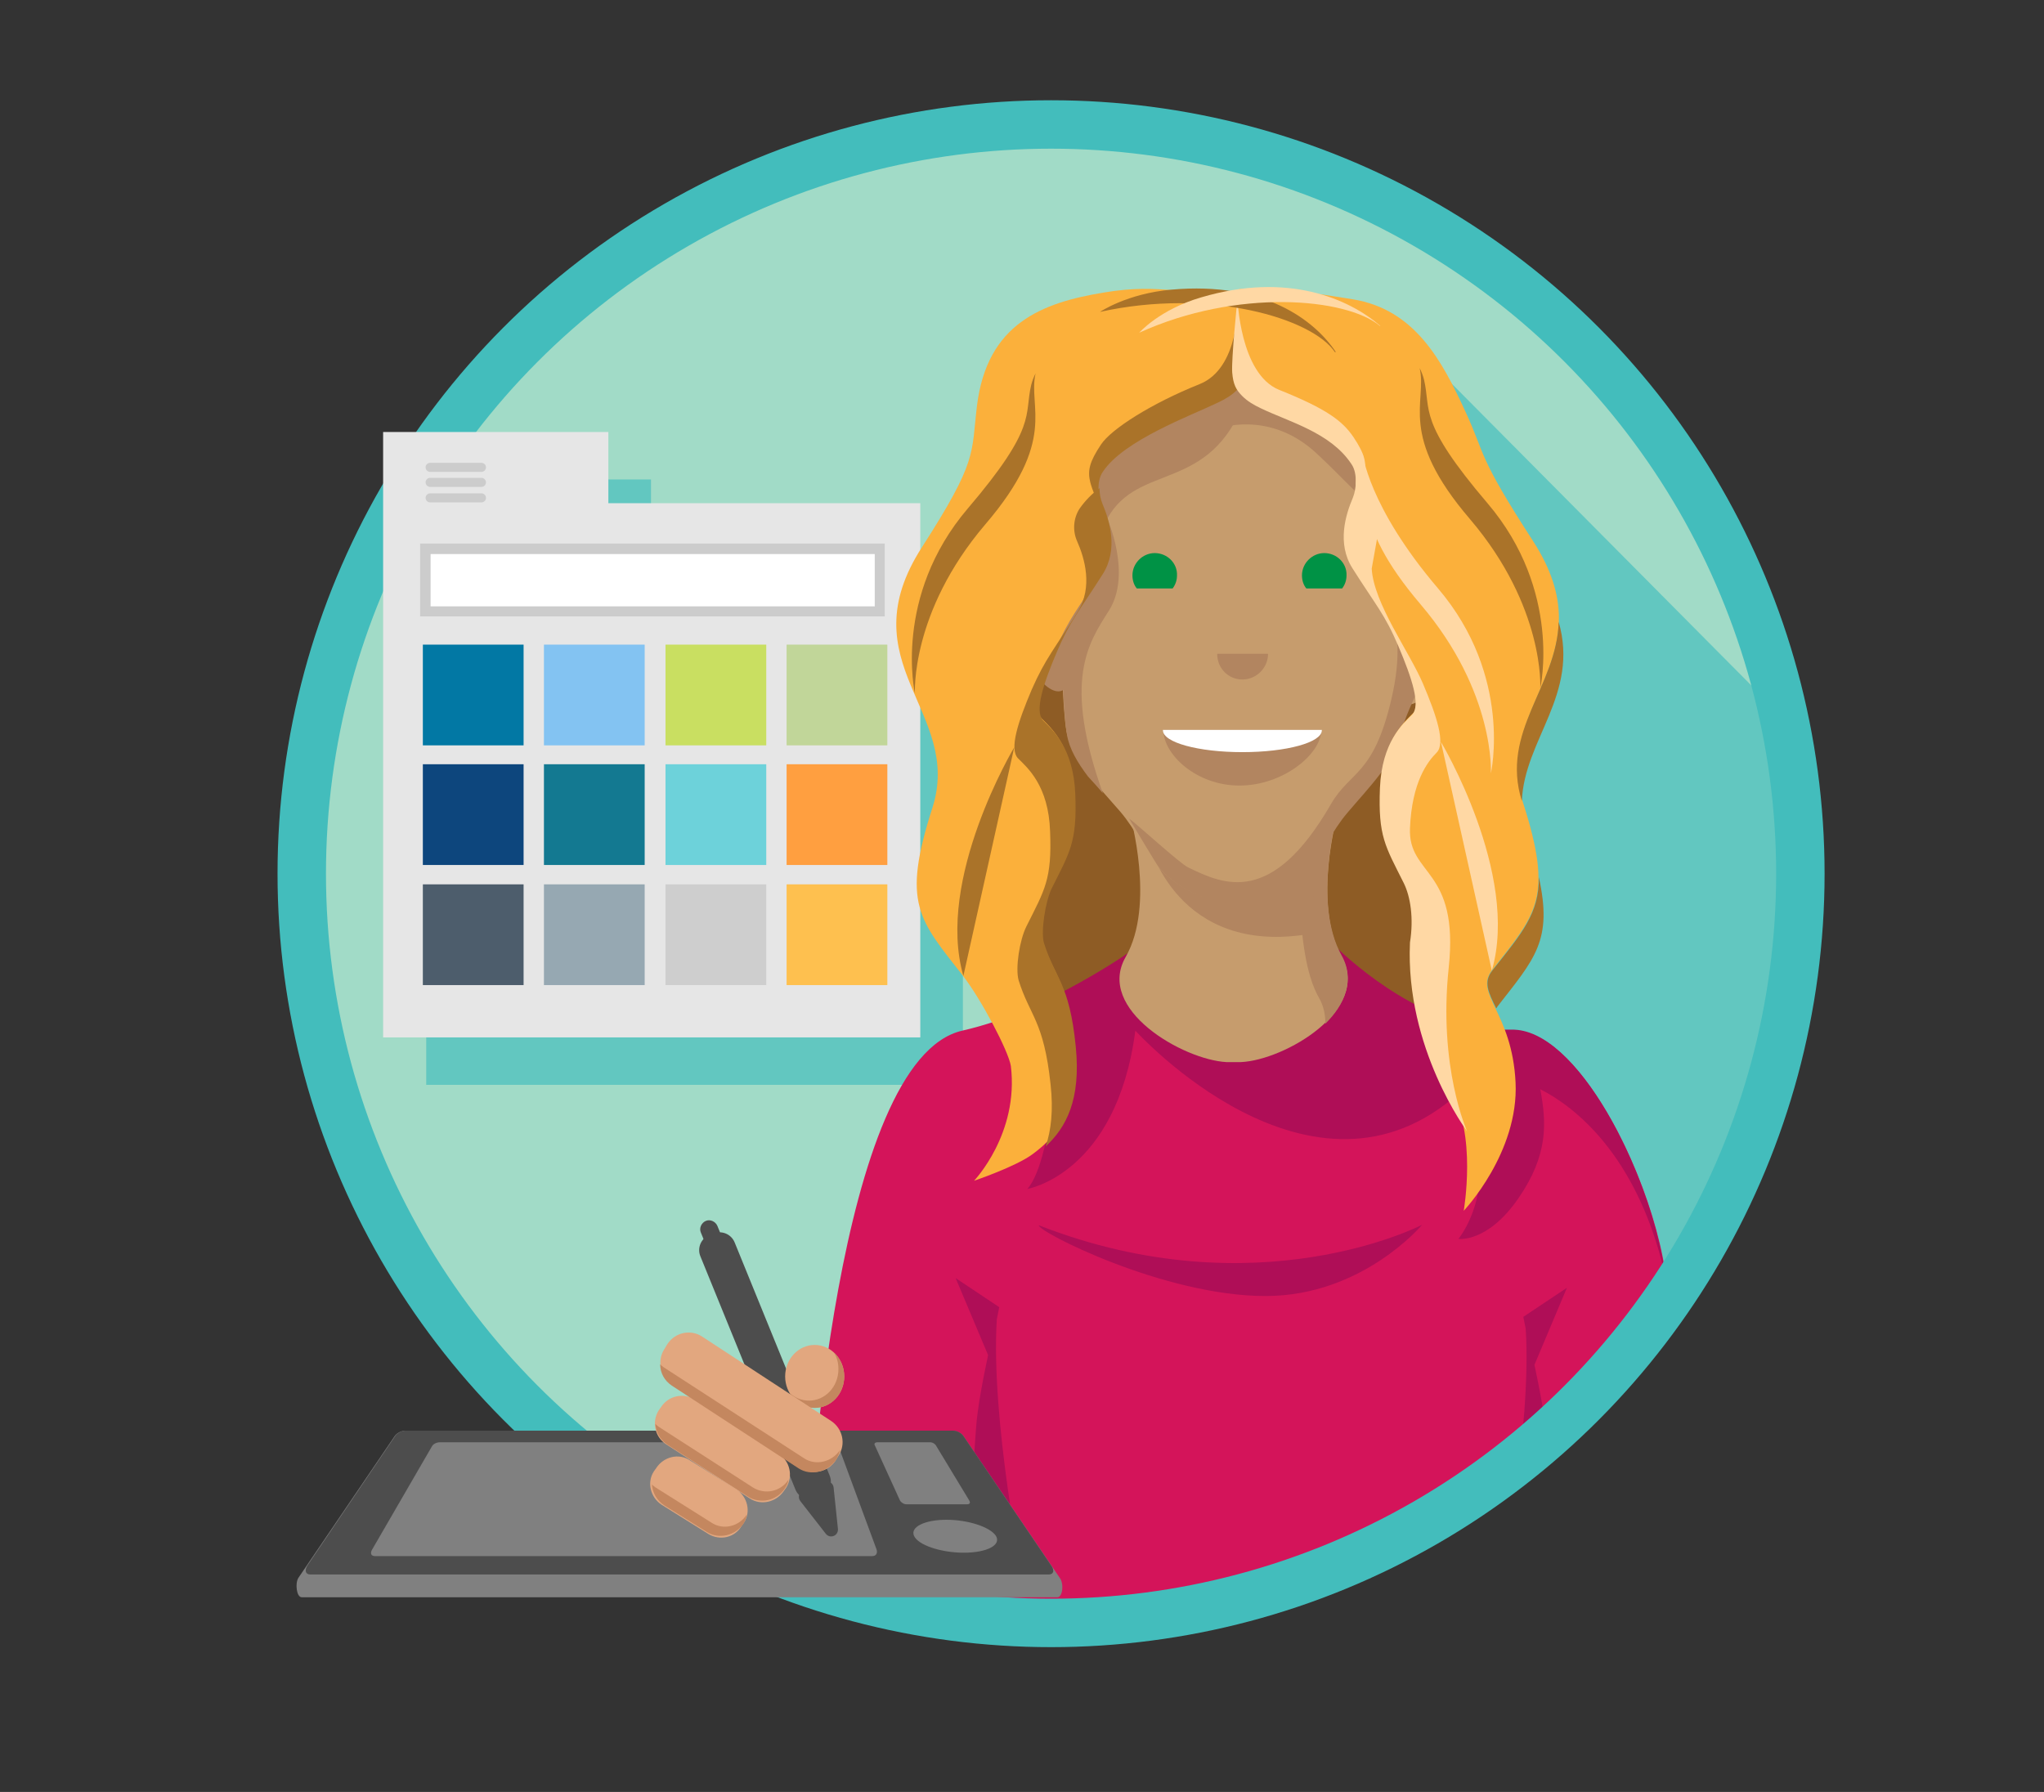 <svg xmlns="http://www.w3.org/2000/svg" xmlns:xlink="http://www.w3.org/1999/xlink" id="DESIGNER" x="0" y="0" version="1.1" viewBox="0 0 422 370" style="enable-background:new 0 0 422 370" xml:space="preserve"><rect x="0" y="0" width="422" height="370" fill="#333333" stroke="none"/><style type="text/css">.st0{fill:#a1dbc7}.st1{clip-path:url(#SVGID_2_)}.st2{opacity:.67;fill:#43bdbc}.st3{fill:#8e5c25}.st4{fill:#d4145a}.st5{fill:#af0e57}.st6{fill:#c69c6d}.st7{fill:#b28560}.st8{fill:#009245}.st9{fill:#fff}.st10{fill:none;stroke:#43bdbc;stroke-width:10;stroke-miterlimit:10}.st11{fill:#e6e6e6}.st12{fill:#ccc}.st13{fill:#0278a4}.st14{fill:#83c3f2}.st15{fill:#c9df61}.st16{fill:#c1d699}.st17{fill:#0d467d}.st18{fill:#137991}.st19{fill:#6dd2da}.st20{fill:#ff9f40}.st21{fill:#4d5d6c}.st22{fill:#96a8b2}.st23{fill:#cecece}.st24{fill:#fec04f}.st25{fill:none;stroke:#ccc;stroke-width:1.867;stroke-linecap:round;stroke-miterlimit:10}.st26{fill:gray}.st27{fill:#4d4d4d}.st28{fill:#e2a77f}.st29{fill:#c4875f}.st30{fill:#fbb03b}.st31{fill:#aa7329}.st32{fill:#ffd8a4}</style><circle cx="216.8" cy="180.2" r="154.7" class="st0"/><g><defs><circle id="SVGID_1_" cx="216.8" cy="180.2" r="154.7"/></defs><clipPath id="SVGID_2_"><use xlink:href="#SVGID_1_" style="overflow:visible"/></clipPath><g class="st1"><polygon points="285.3 64.7 368 148 387.3 208 372.7 280.7 318.7 277.3 254 192.7" class="st2"/><path d="M209,207.9c0,0,46.8,29.1,73,12.8s25.5-24.8,25.5-24.8s-5.7-92.9-12.1-102.8s-33.3-22-49.6-17.7 c-16.3,4.3-22,9.2-31.2,29.8C205.5,125.6,208.3,198,209,207.9z" class="st3"/><polygon points="134.4 113.8 134.4 99 88 99 88 113.8 88 115.5 88 224 198.8 224 198.8 113.8" class="st2"/><path d="M275.3,195.1c0,0,17.5,18.3,36.9,17.7c18.8-0.5,40.2,57,29.1,66.1c-19.1,15.8-29.2,44.6-59.3,43l-75.5,17 c-18.1,1-40.6-1-40-13.5c0.6-13.7,6.2-106.7,32.2-112.6c18.9-4.3,36.9-17.7,36.9-17.7H275.3z" class="st4"/><g><path d="M234.4,212.8c0,0,36.5,40.4,67,12.7c0.9,1.9,1.7,3.9,2.5,6.2c5,14.9-2.8,24.1-2.8,24.1s6,0.9,12.4-8.4 c6.2-9,5.8-15.6,4.5-22.5c7.1,3.6,19.7,13.4,25.5,37.2l0.1-0.1c-3.1-20.1-18-49.8-31.6-49.4c-17.1,0.5-32.8-13.8-36.2-17.1 c-0.2-0.1-0.3-0.1-0.3-0.1L234,196c-0.3,0.2-0.6,0.4-0.9,0.6c0,0-0.1,0-0.1,0.1c-0.1,0.1-0.2,0.2-0.3,0.2 c-2.9,2-7.9,5.1-13.9,8.2c0.2,4.7-1,34-6.7,40.4C212,245.5,230.5,242.5,234.4,212.8z" class="st5"/></g><path d="M205.8,272.4l0.5-2.5l-9-6l6.7,15.9c-1,4.7-2.2,10.8-2.5,15.2c-1.7,23.1-1,31.8-1,31.8l10.7-0.7 C211.2,326.2,204.5,293,205.8,272.4z" class="st5"/><path d="M315,274.4l-0.5-2.5l9-6l-6.7,15.9c1,4.7,2.2,10.8,2.5,15.2c1.7,23.1,1,31.8,1,31.8l-10.7-0.7 C309.6,328.2,316.3,295,315,274.4z" class="st5"/><path d="M214.5,253c-0.6,1.1,25.8,14.7,47,14.6c19.9-0.1,32.1-14.7,32.1-14.7S259.5,270.6,214.5,253z" class="st5"/><path d="M290.9,122.1c0,0,2.5-6,4.6-0.4c2.1,5.7,1.4,19.1-1.4,22c-2.8,2.8-4.3,1.4-4.3,1.4l-2.1-22.3L290.9,122.1z" class="st6"/><g><path d="M276.1,168.3c0,0-5.2,18.4,0.9,29.3c6.1,10.9-11.8,21.3-20.8,21.7h-3c-9-0.5-27-10.9-20.8-21.7 s0.9-29.3,0.9-29.3H276.1z" class="st6"/><g><path d="M277,197.3c-6.1-10.9-0.9-29.3-0.9-29.3H269c-0.5,5.4-2.2,28.4,3.3,38c1,1.7,1.4,3.8,1.3,5.4 C277.6,207.5,279.8,202.3,277,197.3z" class="st7"/></g><path d="M237.2,174c0,0,5.7,23.6,33.4,18.8l1.2-15.8l0.9-4.2c0,0-3,8.7-8.7,9s-9.8,3.5-14.2,1.6 C245.5,181.5,237.8,174.6,237.2,174z" class="st7"/><path d="M251.3,75.6c0,0-15.1,2.8-25.8,12.8c-10.6,9.9-6.4,44-6.4,44s0.2,13.7,1.1,18.7c1.1,5.8,6.7,11.4,11.1,16.5 c3.4,4,4.5,7.5,7.7,11.2c2.8,3.3,6.3,5.2,9.4,6.4c5.6,2,11.8,1.5,16.7-1.8c1.7-1.1,3.5-2.6,5.2-4.6c3.2-3.7,4.3-7.2,7.7-11.2 c4.4-5.2,10-10.8,11.1-16.5c0.9-4.9,1.1-18.7,1.1-18.7s4.3-34-6.4-44s-27.3-12.8-27.3-12.8H251.3z" class="st6"/><g><path d="M283.9,88.5c-1-0.9-2-1.7-3-2.5c7.9,12.2,3.4,36.1,3.4,36.1s7,4.9,3,22.1c-3.7,16-8.5,14.9-12.5,21.8 c-12.2,21.2-22.1,16.7-29.5,13.1c-1.7-0.8-10.4-8.8-12.2-10.1c0.4,0.6,5.6,9.4,6.1,10c2.8,3.3,6.3,5.2,9.4,6.4 c5.6,2,11.8,1.5,16.7-1.8c1.7-1.1,3.5-2.6,5.2-4.6c3.2-3.7,4.3-7.2,7.7-11.2c4.4-5.2,10-10.8,11.1-16.5 c0.9-4.9,8.6-18.8,8.6-18.8S294.5,98.4,283.9,88.5z" class="st7"/></g><g><path d="M229,126c4.7-7.6-0.4-18.9-0.4-18.9c6.4-11.7,21.2-5.2,28.4-24.5c0,0,0.3-2.8,0.1-6.2 c-0.3-0.1-0.5-0.1-0.5-0.1h-4.2l0.3,1.3c-5.9,13.5-22.7,8.4-28.4,24.5c0,0,6.3,9.7,1.5,17.3c-3.2,5.1-5.1,7.6-6.9,10.8 c0.2,1.8,0.3,2.9,0.3,2.9s0.2,13.7,1.1,18.7c0.5,2.9,2.2,5.7,4.3,8.5c1.1,1.2,2.2,2.4,3.1,3.5C219.4,140.5,224.6,132.9,229,126z" class="st7"/></g><path d="M218.5,119.4c0,0-2.5-6-4.6-0.4s-1.4,19.1,1.4,22c2.8,2.8,4.3,1.4,4.3,1.4l2.1-22.3L218.5,119.4z" class="st7"/><path d="M271.8,93.6c9.9,9.2,11.2,13.2,18.4,10.3c-1.1-4.7-3.1-8.5-5.5-11.3c-14.7-16.3-27.3-12.8-27.3-12.8h-4.1 l-2,8.7C251.3,88.6,261.9,84.4,271.8,93.6z" class="st7"/><g><path id="nose_1_" d="M256.5,140.3c2.9,0,5.3-2.4,5.3-5.3l-10.5,0C251.3,138,253.6,140.3,256.5,140.3z" class="st7"/><path id="lips_1_" d="M272.8,150.7h-32.6c0,0,0,0.1,0,0.1c0,4.9,6.7,11.4,15.7,11.4S272.8,155.7,272.8,150.7 C272.8,150.8,272.8,150.8,272.8,150.7z" class="st7"/><g id="right_eye_1_"><path d="M273.4,114.2c-2.5,0-4.6,2.1-4.6,4.6c0,1,0.3,2,0.9,2.7h7.4c0.6-0.8,0.9-1.7,0.9-2.7 C278.1,116.3,276,114.2,273.4,114.2z" class="st8"/></g><g id="left_eye_1_"><path d="M238.4,114.2c-2.5,0-4.6,2.1-4.6,4.6c0,1,0.3,2,0.9,2.7h7.4c0.6-0.8,0.9-1.7,0.9-2.7 C243.1,116.3,241,114.2,238.4,114.2z" class="st8"/></g><path id="teeth_1_" d="M240.1,150.7c0,0,0,0.1,0,0.1c0,2.5,7.3,4.5,16.4,4.5c9.1,0,16.4-2,16.4-4.5c0,0,0-0.1,0-0.1 H240.1z" class="st9"/></g></g></g></g><circle cx="217" cy="180.4" r="154.7" class="st10"/><g><polygon points="125.6 103.9 125.6 89.2 79.1 89.2 79.1 103.9 79.1 105.7 79.1 214.2 190 214.2 190 103.9" class="st11"/><rect width="96" height="15.1" x="86.7" y="112.2" class="st9"/><g><rect width="93.9" height="12.9" x="87.8" y="113.3" class="st9"/><path d="M180.6,114.4v10.8H88.9v-10.8H180.6 M182.7,112.2h-96v15.1h96V112.2L182.7,112.2z" class="st12"/></g><rect width="20.8" height="20.8" x="87.3" y="133.1" class="st13"/><rect width="20.8" height="20.8" x="112.3" y="133.1" class="st14"/><rect width="20.8" height="20.8" x="137.4" y="133.1" class="st15"/><rect width="20.8" height="20.8" x="162.4" y="133.1" class="st16"/><rect width="20.8" height="20.8" x="87.3" y="157.8" class="st17"/><rect width="20.8" height="20.8" x="112.3" y="157.8" class="st18"/><rect width="20.8" height="20.8" x="137.4" y="157.8" class="st19"/><rect width="20.8" height="20.8" x="162.4" y="157.8" class="st20"/><rect width="20.8" height="20.8" x="87.3" y="182.6" class="st21"/><rect width="20.8" height="20.8" x="112.3" y="182.6" class="st22"/><rect width="20.8" height="20.8" x="137.4" y="182.6" class="st23"/><rect width="20.8" height="20.8" x="162.4" y="182.6" class="st24"/><line x1="88.8" x2="99.4" y1="96.5" y2="96.5" class="st25"/><line x1="88.8" x2="99.4" y1="99.6" y2="99.6" class="st25"/><line x1="88.8" x2="99.4" y1="102.8" y2="102.8" class="st25"/></g><g><path d="M218.3,329.8h-156c-1.1,0-1.4-2.9-0.7-4l19.9-29.3c0.4-0.6,1.4-1.1,2.2-1.1h113c0.8,0,1.8,0.5,2.2,1.1 l19.9,29.3C219.7,327,219.4,329.8,218.3,329.8z" class="st26"/><path d="M216.5,325.1H64.1c-1,0-1.3-0.8-0.6-1.9l18.1-26.7c0.4-0.6,1.4-1.1,2.1-1.1h113.1c0.8,0,1.7,0.5,2.1,1.1 l18.1,26.7C217.8,324.3,217.5,325.1,216.5,325.1z" class="st27"/><path d="M180.1,321.3H77.4c-0.8,0-1-0.6-0.6-1.3l12.4-21.4c0.3-0.5,1-0.8,1.6-0.8h80.9c0.6,0,1.2,0.4,1.4,0.8L181,320 C181.2,320.8,180.8,321.3,180.1,321.3z" class="st26"/><path d="M205.6,317.1c1.2,1.9-1.8,3.5-6.6,3.5c-4.8,0-9.5-1.6-10.3-3.5c-0.8-1.8,2.2-3.3,6.7-3.3 C199.9,313.8,204.4,315.3,205.6,317.1z" class="st26"/><path d="M199.7,310.6h-12.6c-0.5,0-1.1-0.4-1.3-0.8l-5.2-11.4c-0.2-0.3,0.1-0.6,0.5-0.6h11c0.4,0,0.9,0.3,1.1,0.6 l6.9,11.4C200.4,310.3,200.2,310.6,199.7,310.6z" class="st26"/></g><g><g><path d="M169.4,309.1l-0.8,0.3c-1.7,0.7-3.7-0.1-4.4-1.9l-19.6-48.1c-0.7-1.7,0.1-3.7,1.9-4.4l0.8-0.3 c1.7-0.7,3.7,0.1,4.4,1.9l19.6,48.1C172,306.4,171.1,308.4,169.4,309.1z" class="st27"/><path d="M152.3,268.2L152.3,268.2c-0.9,0.4-2-0.1-2.4-1l-5.2-12.7c-0.4-0.9,0.1-2,1-2.4l0,0c0.9-0.4,2,0.1,2.4,1 l5.2,12.7C153.6,266.7,153.2,267.8,152.3,268.2z" class="st27"/><path d="M173,315.7l-0.9-8.6c-0.1-0.9-1.1-1.5-1.9-1.1l-4.4,1.8c-0.9,0.3-1.1,1.4-0.6,2.1l5.3,6.8 C171.4,317.8,173.1,317.1,173,315.7z" class="st27"/></g><g><ellipse cx="168.2" cy="284.2" class="st28" rx="6.1" ry="6.5"/><g><path d="M172.2,279.3c0.6,1,0.9,2.1,0.9,3.4c0,3.6-2.7,6.5-6.1,6.5c-1.5,0-2.9-0.6-4-1.6c1.1,1.9,3,3.1,5.2,3.1 c3.4,0,6.1-2.9,6.1-6.5C174.3,282.3,173.5,280.5,172.2,279.3z" class="st29"/></g></g><g><path d="M154.8,309.4l-17.3-11.2c-2.3-1.5-3-4.6-1.5-7l0.5-0.7c1.5-2.3,4.6-3,7-1.5l17.3,11.2c2.3,1.5,3,4.6,1.5,7 l-0.5,0.7C160.2,310.2,157.1,310.9,154.8,309.4z" class="st28"/><path d="M162.8,305.5C162.8,305.5,162.8,305.5,162.8,305.5c-1.6,2.5-4.9,3.2-7.4,1.6l-19.4-12.5 c-0.3-0.2-0.5-0.4-0.7-0.6c0.1,1.7,1,3.3,2.5,4.3l16.6,10.7c2.5,1.6,5.9,0.9,7.6-1.6C162.4,306.8,162.7,306.2,162.8,305.5z" class="st29"/></g><g><path d="M146.2,316.7l-9.6-6c-2.3-1.5-3.1-4.6-1.6-6.9l0.5-0.7c1.5-2.3,4.6-3.1,6.9-1.6l9.6,6 c2.3,1.5,3.1,4.6,1.6,6.9l-0.5,0.7C151.7,317.5,148.6,318.2,146.2,316.7z" class="st28"/><path d="M154.2,312.7C154.2,312.7,154.2,312.8,154.2,312.7c-1.6,2.5-4.9,3.3-7.3,1.7l-11.6-7.3 c-0.3-0.2-0.5-0.4-0.7-0.6c0.1,1.7,1,3.3,2.5,4.3l8.8,5.5c2.5,1.6,5.9,0.8,7.6-1.7C153.8,314.1,154.1,313.4,154.2,312.7z" class="st29"/></g><g><path d="M165.3,303.1l-26.6-17.4c-2.4-1.6-3.1-4.8-1.5-7.2l0.6-1c1.6-2.4,4.8-3.1,7.2-1.5l26.6,17.4 c2.4,1.6,3.1,4.8,1.5,7.2l-0.6,1C170.9,304,167.7,304.6,165.3,303.1z" class="st28"/><g><path d="M173.5,299.3C173.5,299.3,173.4,299.4,173.5,299.3c-1.7,2.6-5.1,3.4-7.5,1.8L137,282.3 c-0.3-0.2-0.5-0.4-0.7-0.6c0,1.8,0.9,3.4,2.4,4.4l26.2,17.1c2.5,1.6,6,0.8,7.8-1.9C173,300.7,173.3,300,173.5,299.3z" class="st29"/></g></g></g><g><path d="M255.8,60.2c0-0.4-0.1-0.2-0.5-0.2c-10.6,1.4-15-1.7-27.4,0.4c-12.8,2.1-24.1,6.4-26.2,23.4 c-1.2,10,0.2,11.2-11.3,29.1c-15.6,24.1,8.5,34,2.1,53.9s-2.8,23,6.4,34.8c3.7,4.8,9.3,15.4,9.8,18.5c1.7,14-7.6,23.7-7.6,23.7 s8.6-2.9,12.1-5.5c5.4-4,9.9-9.5,8.6-22.6c-1.3-13.2-4.3-14.1-6.6-21.5c-0.6-2.4,0.3-8.3,1.6-11.1c3.8-7.6,5.3-9.6,4.9-19.6 c-0.4-9.5-4.7-13.2-6.6-15.1c-1.9-1.9,0-7.6,2.8-14.2c2.8-6.6,4.7-8.5,9.5-16.1c3.2-5.1,1.4-11-0.1-14.5c-1-2.2-0.8-4.8,0.5-6.8 c4.6-6.8,18-11.5,23.8-14.3c1.5-0.7,2.8-1.5,3.8-2.5c1.3-1.3,1.9-2.4,2.1-4.9C257.7,72.7,255.9,60.5,255.8,60.2z" class="st30"/><g><path d="M222.9,105c-1.3,2-1.5,4.6-0.5,6.8c1.5,3.4,3.3,9.4,0.1,14.5c-4.7,7.6-6.6,9.5-9.5,16.1 c-2.8,6.6-4.7,12.3-2.8,14.2c1.9,1.9,6.3,5.6,6.6,15.1c0.4,9.9-1.1,12-4.9,19.6c-1.4,2.8-2.3,8.6-1.6,11.1 c2.3,7.4,5.2,8.3,6.6,21.5c0.6,5.4,0.1,9.5-1,12.8c4.2-3.9,7.3-9.6,6.2-20.6c-1.3-13.2-4.3-14.1-6.6-21.5 c-0.6-2.4,0.3-8.3,1.6-11.1c3.8-7.6,5.3-9.6,4.9-19.6c-0.4-9.5-4.7-13.2-6.6-15.1c-1.9-1.9,0-7.6,2.8-14.2 c2.8-6.6,4.7-8.5,9.5-16.1c3.2-5.1,1.4-11-0.1-14.5c-0.4-1-0.6-2.1-0.6-3.2C225.5,101.9,224.1,103.3,222.9,105z" class="st31"/></g><g id="hair_details_2_"><path d="M255.5,63.1c0-0.4,0.4,12.9-7.8,16.2c-10,4-18.3,9.3-20.4,12.5c-2.4,3.6-2.8,5.4-2.2,7.8 c0.4,1.6,1.6,4.3,1.8,4.6c0.1-1.1-0.7-4.7,0.8-6.8c4.3-6.5,18-11.5,23.8-14.3c1.5-0.7,2.8-1.5,3.8-2.5c1.3-1.3,1.9-2.4,2.1-4.9 C257.6,73.1,255.5,63.5,255.5,63.1z" class="st31"/><path d="M213.8,77.1c-1.6,7.1,4.6,13.7-10.4,31.2c-15.5,18.2-14.5,34.9-14.5,34.9l0,0c0,0-4.6-20,10.9-38.2 c14.5-17,11.6-19.2,13.1-25.5C213.1,78.7,213.4,77.9,213.8,77.1L213.8,77.1z" class="st31"/><path d="M209.4,154.3c0,0-16.3,27.2-10.5,47.2" class="st31"/></g><path d="M255.8,59.8c0-0.4,3,0.2,3.3,0.2c6.3-0.3,7.7-0.2,20.2,1.8c12.8,2.1,18.4,12.6,23.3,23.3 c4.2,9.1,2.3,8.7,13.9,26.6c15.6,24.1-8.5,34-2.1,53.9c6.4,19.9,2.8,23-6.4,34.8c-3.7,4.8,4.2,8.6,4.9,23.1S302.2,250,302.2,250 s2.8-16.2-2.8-24.5c-4.6-6.9-10-25.1-7.7-32.5c0.6-2.4-0.3-8.3-1.6-11.1c-3.8-7.6-5.3-9.6-4.9-19.6c0.4-9.5,4.7-13.2,6.6-15.1 c1.9-1.9,0-7.6-2.8-14.2c-2.8-6.6-4.7-8.5-9.5-16.1c-3.2-5.1-1.4-11,0.1-14.5c1-2.2,0.8-4.8-0.5-6.8c-4.6-6.8-12.9-8.7-18.7-11.5 c-1.5-0.7-2.8-1.5-3.8-2.5c-1.3-1.3-1.9-2.4-2.1-4.9C254.3,74.4,255.8,60.2,255.8,59.8z" class="st30"/><g><path d="M314.2,165.4c0.5-12.7,11.9-22,7.6-37C321.4,141.8,309.7,151,314.2,165.4z" class="st31"/><path d="M317.7,181.1c0.1,7.5-3.5,11.6-9.6,19.3c-1.9,2.4-0.8,4.5,0.8,7.8c0.1-0.1,0.2-0.2,0.2-0.3 C316.9,197.9,320.6,194.2,317.7,181.1z" class="st31"/></g><g><path d="M283.2,117.4c0.4,7.2,7.8,17.2,10.6,23.8s4.7,12.3,2.8,14.2c-1.9,1.9-5.1,6.1-5.5,15.6 c-0.4,9.9,10.2,8.2,8,28.8s3.8,33.8,3.8,33.8s-12.8-17.1-11.8-39c0.8-5,0.1-9.5-1.3-12.3c-3.8-7.6-5.3-9.6-4.9-19.6 c0.4-9.5,4.7-13.2,6.6-15.1c1.9-1.9,0-7.6-2.8-14.2c-2.8-6.6-4.7-8.5-9.5-16.1c-3.2-5.1-1.4-11,0.1-14.5c0.4-1,0.6-2.1,0.6-3.2 c0.7-9.6,2.9,2.6,4,4.3c1.3,2,1.5,4.6,0.5,6.8L283.2,117.4z" class="st32"/></g><path d="M255.5,61.8c0-0.4,0.4,15.4,8.6,18.7c10,4,13.1,6.5,15.3,9.7c2.4,3.6,2.8,5.4,2.2,7.8 c-0.4,1.6-1.6,4.3-1.8,4.6c-0.1-1.1,0.7-4.7-0.8-6.8c-4.3-6.5-12.9-8.7-18.7-11.5c-1.5-0.7-2.8-1.5-3.8-2.5 c-1.3-1.3-1.9-2.4-2.1-4.9C254.2,74.4,255.4,62.2,255.5,61.8z" class="st32"/><path d="M293.1,76c1.6,7.1-4.6,13.7,10.4,31.2c15.5,18.2,14.5,34.9,14.5,34.9l0,0c0,0,4.6-20-10.9-38.2 c-14.5-17-11.6-19.2-13.1-25.5C293.8,77.6,293.5,76.8,293.1,76L293.1,76z" class="st31"/><path d="M281.3,93.5c1.6,7.1-2.9,13.8,12,31.3c15.5,18.2,14.5,34.9,14.5,34.9l0,0c0,0,4.6-20-10.9-38.2 C282.4,104.5,281.3,93.5,281.3,93.5z" class="st32"/><path d="M275.8,72.7c-4.4-6.6-14.8-14.6-33.9-12.9c-9.2,0.8-14.8,4.6-14.8,4.6c22.6-5,43.8,1.3,48.5,8.3L275.8,72.7z" class="st31"/><path d="M285,67.3c-6.5-5.6-19.1-11.2-37-5.9c-8.6,2.5-12.8,7.3-12.8,7.3c20.2-9.2,42.8-7.2,49.7-1.4L285,67.3z" class="st32"/><path d="M297.5,153.2c0,0,16.3,27.2,10.5,47.2" class="st32"/></g></svg>